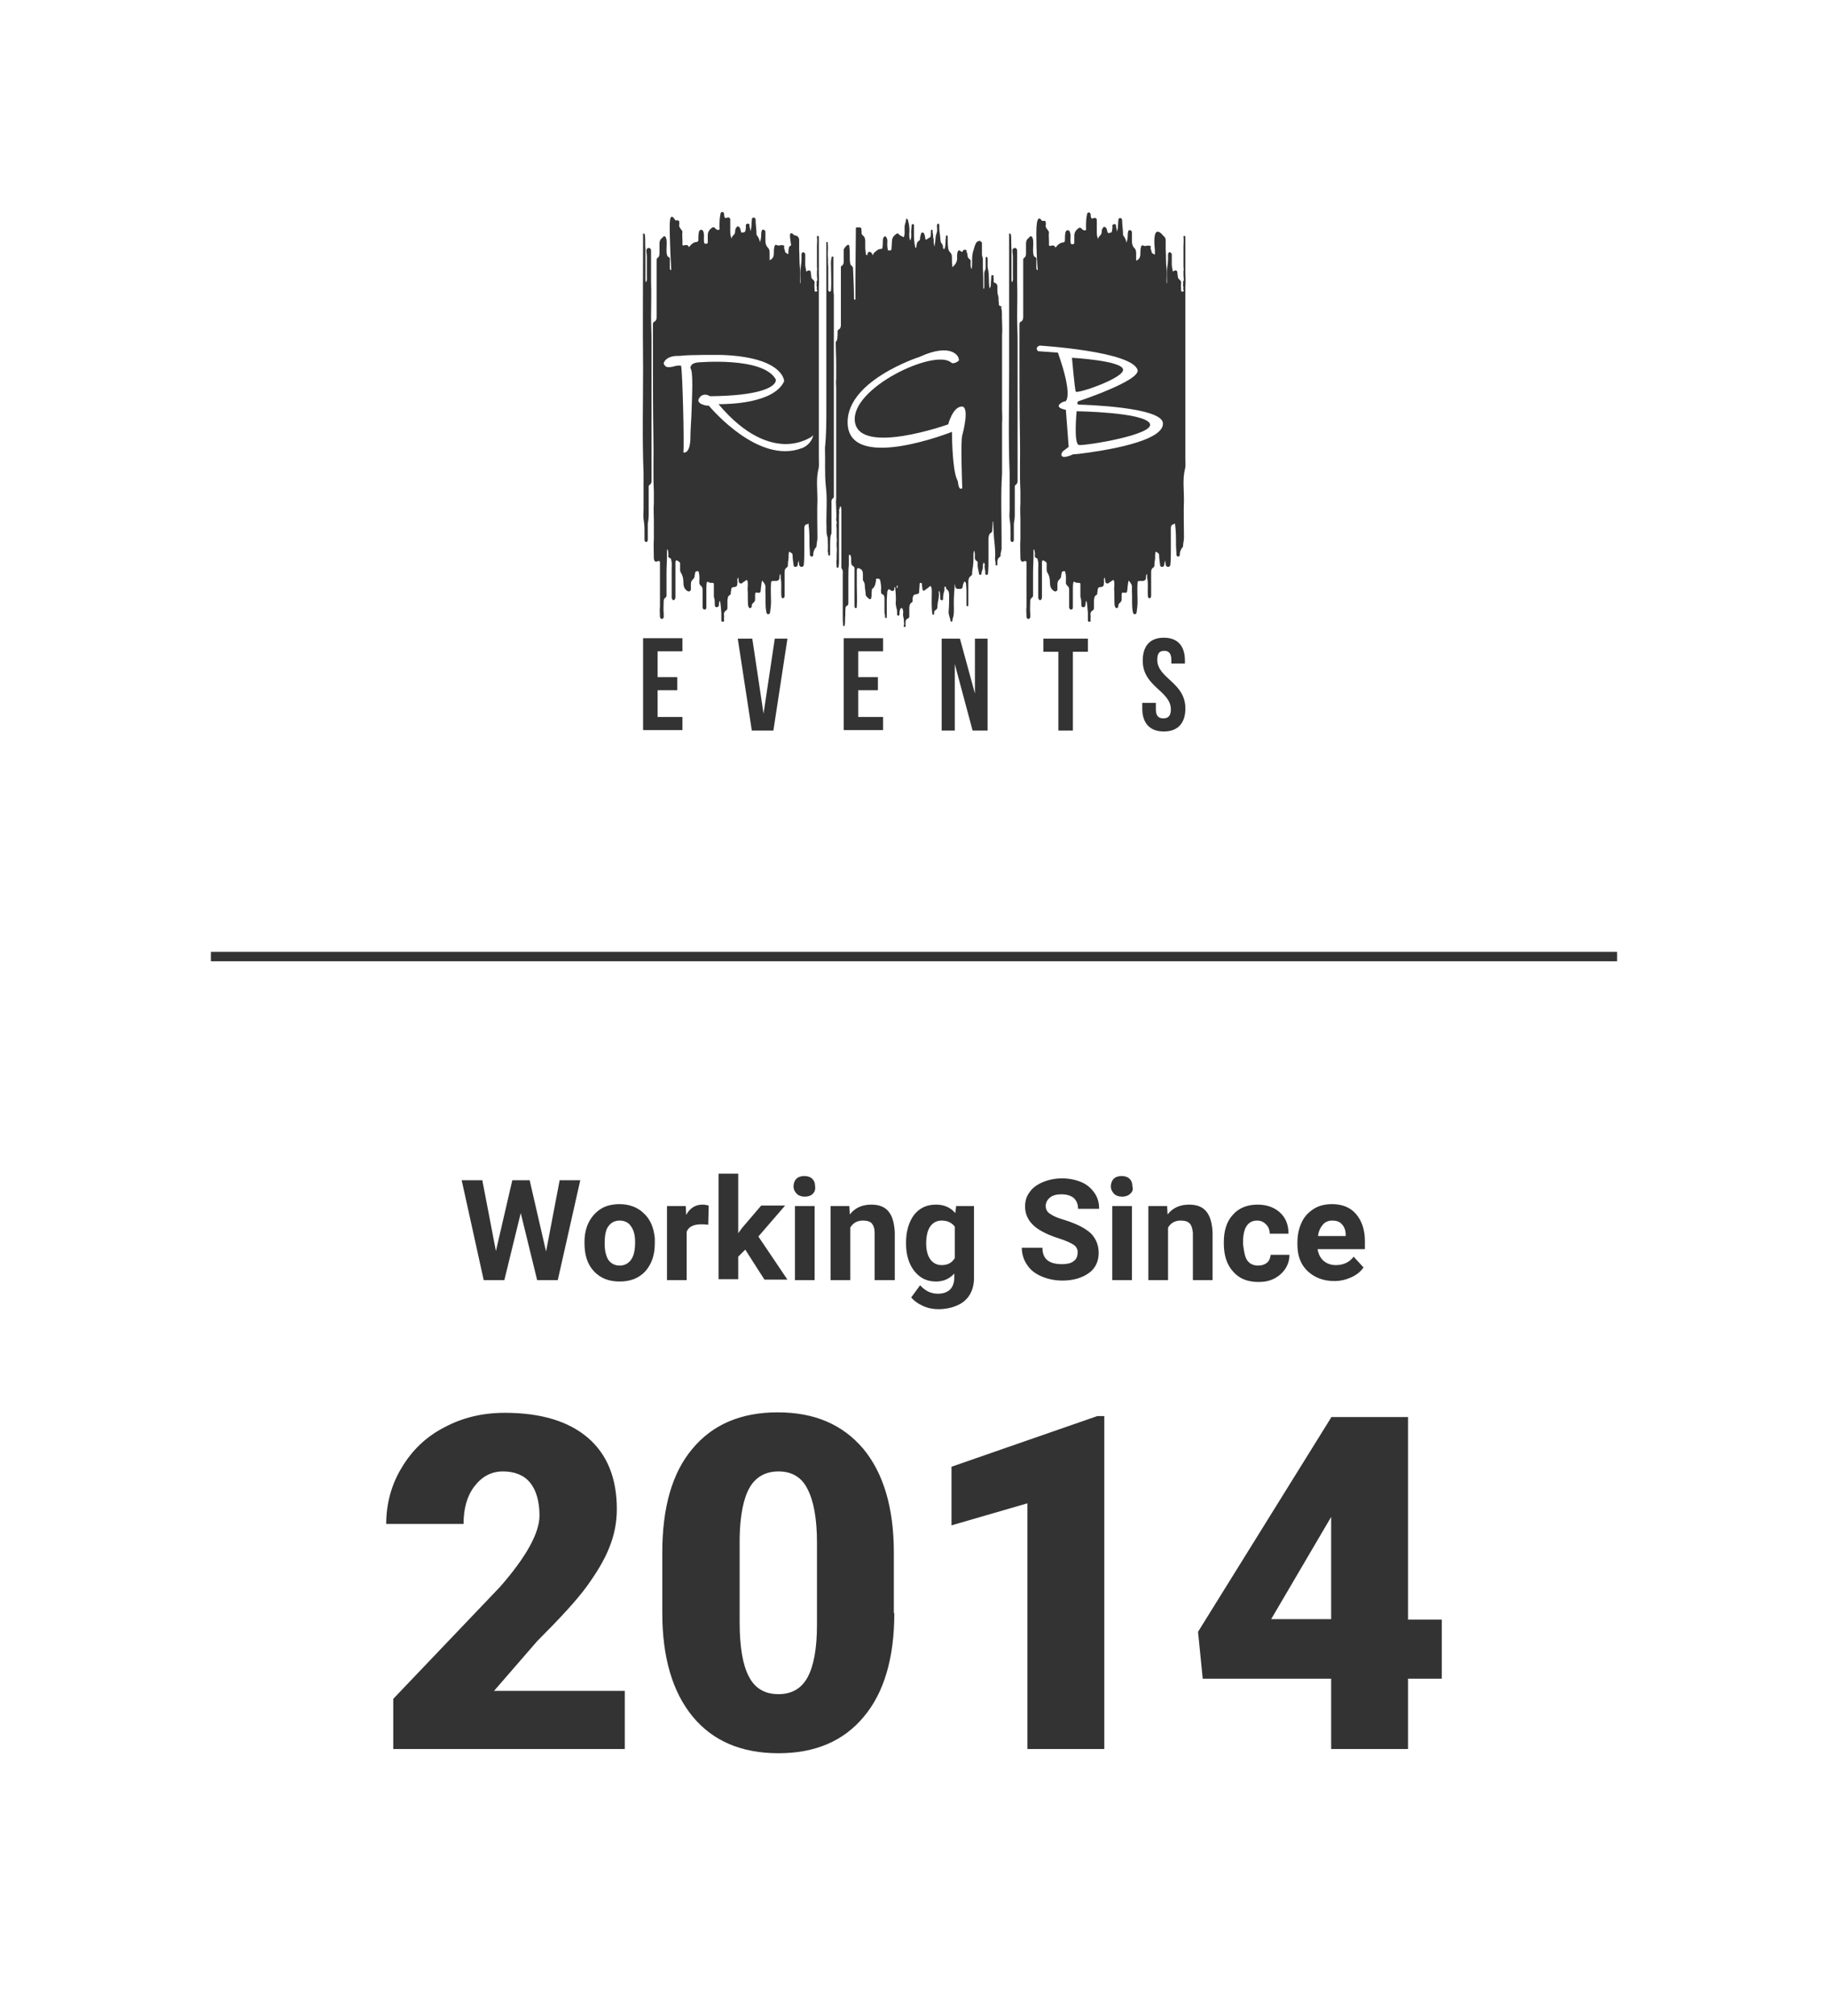 <?xml version="1.0" encoding="utf-8"?>
<!-- Generator: Adobe Illustrator 24.2.3, SVG Export Plug-In . SVG Version: 6.00 Build 0)  -->
<svg version="1.1" id="Layer_1" xmlns="http://www.w3.org/2000/svg" xmlns:xlink="http://www.w3.org/1999/xlink" x="0px" y="0px"
	 viewBox="0 0 390 430" style="enable-background:new 0 0 390 430;" xml:space="preserve">
<rect x="0" y="0" width="390" height="430" fill="#333333" stroke="none"/>
<style type="text/css">
	.st0{fill:#FFFFFF;}
</style>
<g>
	<path class="st0" d="M144.3,78c0.2,0,0.8-0.1,1,0c0.3,0.8,0.7,16.6,0.5,18.4l0,0.1l0.1,0c0,0,0,0,0.1,0c0.1,0,0.3,0,0.5-0.2
		c0.5-0.4,0.8-1.5,0.8-3.1c0-1,0.1-2.6,0.2-4.4c0.2-5.3,0.4-9.5-0.2-10.3c0-0.1,0-0.4,0.2-0.6c0.2-0.3,0.6-0.5,1.3-0.6
		c0.1,0,14-1.3,16.7,3.6c0,0,0.1,0.4-0.2,0.8c-0.7,1-3.5,2.7-13.8,2.8c-0.2-0.1-1.1-0.7-2,0c-0.3,0.3-0.5,0.6-0.5,0.9
		c0,0.4,0.5,0.7,0.5,0.7c0,0,1,0.5,1.7,0.4c0.8,0.9,10.7,12.5,19.8,9.1c0.1,0,1.8-0.6,2.4-2.4l0.1-0.4l-0.3,0.3c0,0-2.2,1.6-5.6,1.6
		c-0.1,0-0.1,0-0.2,0c-3.3-0.1-8.3-1.6-14.1-8.5c1.9,0,11.8-0.1,14-4.9l0,0l0,0c0-0.2-0.3-5.1-13.2-5.6c-0.1,0-6.9-0.1-9.1,0.2
		c-0.2,0-2.7-0.2-3.4,1.5l0,0c0,0,0,0.4,0.3,0.6C142.1,78.4,143,78.4,144.3,78z"/>
	<path class="st0" d="M203.1,92.1c0,0,0,7.9,1.1,10.2c0.1,0.2,0.2,0.5,0.2,0.7c0.2,1.8,0.9,1.1,0.9,1.1s-0.4-9.9,0-11.3
		c0.1-0.3,1.7-6.3-0.2-6.1c-1.9,0.2-2.8,3.8-2.8,3.8s-18.8,6.7-19.9-0.5c-1.1-7.2,17-15.7,20.5-12.7c0.5,0.5,1.7-0.3,1.7-0.5
		c0-0.2-0.2-0.7-0.2-0.7s-1.4-3.1-8.2,0c0,0-16.5,5.3-15.3,14.9C182.2,100.4,203.1,92.1,203.1,92.1z"/>
	<path class="st0" d="M200.9,260.3c-1,0-1.8,0.4-2.4,1.2c-0.6,0.8-0.9,2.1-0.9,3.7c0,1.4,0.3,2.6,0.9,3.4s1.4,1.2,2.4,1.2
		c1.3,0,2.2-0.5,2.8-1.5v-6.7C203.1,260.8,202.2,260.3,200.9,260.3z"/>
	<path class="st0" d="M166.1,313.8c-2.8,0-4.9,1.2-6.2,3.5c-1.3,2.3-2,5.9-2.1,10.6V346c0,5.3,0.7,9.2,2,11.6
		c1.3,2.5,3.4,3.7,6.3,3.7c2.8,0,4.9-1.2,6.2-3.6c1.3-2.4,2-6.1,2-11.2V329c0-5.1-0.7-8.9-2-11.4C171.1,315.1,169,313.8,166.1,313.8
		z"/>
	<path class="st0" d="M182.9,63.6l0,0.1C183,63.7,183,63.7,182.9,63.6z"/>
	<path class="st0" d="M221.5,74.9l4.2,0.3c3.4,9.6,1.6,10.4,1.6,10.4s-0.5,0-1,0.4c-1.4,1,1.1,1.4,1.1,1.4l0.6,7.9l-1.3,1
		c0,0-0.4,0.6-0.2,0.9c0.4,0.7,2.4-0.3,2.4-0.3s0,0,1.2-0.1c5-0.6,18.4-2.6,18-6.6c-0.3-3.4-17-3.9-17.8-3.9c-0.8,0-0.3-0.7-0.3-0.7
		s13.3-4.4,12.7-6.7c-1.2-4-20.9-5.2-20.9-5.2C220.6,74.2,221.5,74.9,221.5,74.9z M245.3,90.3c1.3,2.4-13.9,4.8-15.1,4.6
		s-0.5-7.2-0.5-7.2S244,87.9,245.3,90.3z M239.6,78.8c0.3,1.8-9.9,5.3-10.1,4.7c-0.2-0.5-0.8-7.2-0.8-7.2S239.4,76.9,239.6,78.8z"/>
	<path class="st0" d="M191.4,124.9c-0.1,0-0.1,0.2-0.1,0.3c0,0.1,0,0.2,0.1,0.2c0.1,0,0.1-0.1,0.1-0.3
		C191.5,125,191.6,124.8,191.4,124.9z"/>
	<path class="st0" d="M132.2,260.3c-1,0-1.8,0.4-2.4,1.2s-0.8,2.1-0.8,3.7c0,1.5,0.3,2.7,0.8,3.5c0.6,0.8,1.4,1.2,2.4,1.2
		c1,0,1.8-0.4,2.4-1.2c0.6-0.8,0.9-2,0.9-3.8c0-1.5-0.3-2.6-0.9-3.4C134.1,260.7,133.2,260.3,132.2,260.3z"/>
	<path class="st0" d="M0,0v430h390V0H0z M217.5,76.3c0-2.4,0-4.7,0-7.1c0-0.3,0.1-0.5,0.3-0.6c0.4-0.2,0.5-0.6,0.5-1
		c0-1.2,0-2.4,0-3.6c0-1.1,0-2.3,0-3.4c0-1.1,0-2.2,0-3.3c0-0.6,0-1.2,0-1.8c0-0.2,0-0.4,0.2-0.5c0.4-0.3,0.4-0.7,0.4-1.1
		c0-0.6,0-1.3,0-1.9c0-0.5,0.1-0.9,0.5-1.2c0.2-0.1,0.3-0.5,0.6-0.4c0.3,0.1,0.3,0.4,0.4,0.7c0.1,0.7,0,1.4,0,2.1
		c0,0.4,0,0.8,0.1,1.1c0,0.2,0.1,0.4,0.3,0.5c0.3,0.1,0.4,0.4,0.3,0.7c0,0.5,0,1,0,1.5c0,0.5,0.1,0.6,0.3,0.6
		c-0.1-1.1-0.3-3.7-0.3-7.9c0-3.7,0.7-3.4,1.2-2.6c0.2,0,0.3,0,0.5,0c0.2,0,0.3,0.1,0.3,0.3c0,0.2,0.1,0.4,0,0.6
		c-0.1,0.6,0.4,0.9,0.6,1.3c0,0.1,0.1,0.1,0.1,0.2c-0.1,0.6,0,1.2,0,1.9c0,0.3,0,0.5,0,0.8c0,0.3,0.2,0.3,0.4,0.2
		c0.6-0.1,0.7-0.1,1,0.4c0.4-0.5,0.8-1,1.6-1.1c0.3,0,0.4-0.2,0.4-0.5c0-0.5,0-1,0.1-1.6c0.1-0.3,0.2-0.5,0.5-0.5
		c0.3,0,0.4,0.2,0.5,0.5c0.2,0.7,0,1.4,0.1,2.1c0,0.2,0.1,0.4,0.4,0.4c0.2,0,0.4-0.1,0.4-0.3c0-0.5,0-1,0-1.5c0-0.8,0.4-1.3,1-1.7
		c0.2-0.1,0.4,0,0.5,0.1c0.1,0.1,0.2,0.2,0.3,0.3c0.2,0.1,0.4,0.2,0.6,0.1c0.2-0.1,0.1-0.3,0.1-0.5c0-0.9,0-1.9,0.2-2.8
		c0-0.3,0.2-0.5,0.4-0.5c0.2,0,0.4,0.2,0.4,0.5c0,0.1,0,0.2,0,0.3c0.1,0.5,0.2,0.6,0.7,0.4c0.3-0.1,0.6,0.1,0.6,0.4
		c0,0.8,0,1.6,0,2.4c0,0.6,0,1.1,0.3,1.7c0-0.5,0.4-0.7,0.6-1c0.2-0.3,0.1-0.7,0.2-1c0.1-0.3,0.2-0.4,0.4-0.6
		c0.1-0.1,0.5,0.1,0.6,0.4c0.1,0.2,0.1,0.5,0.2,0.7c0,0.2,0.1,0.2,0.3,0.2c0.6-0.1,0.6-0.1,0.7-0.8c0-0.2,0.1-0.4,0-0.7
		c0-0.2,0.2-0.4,0.4-0.4c0.2,0,0.5,0.1,0.4,0.4c0,0.4,0.2,0.7,0.2,1.2c0.3-0.8,0.2-1.6,0.3-2.4c0-0.3,0.1-0.5,0.4-0.5
		c0.2,0,0.4,0.2,0.4,0.4c0,1,0.2,2.1,0.2,3.1c0,0.1,0,0.2,0.1,0.3c0.3,0.4,0.6,0.9,0.6,1.5c0.2-0.5,0.3-1,0.3-1.5
		c0-0.3,0-0.6,0.1-0.9c0-0.2,0.2-0.4,0.4-0.3c0.2,0,0.4,0.2,0.4,0.5c0,0.5,0,1,0,1.5c0,0.7,0,1.3,0.6,1.9c0.3,0.3,0.3,0.8,0.3,1.2
		c0,0.5,0,1,0,1.4c0.7-0.3,0.9-0.8,0.9-1.5c0-0.4,0-0.8,0.1-1.3c0.1-0.4,0.2-0.6,0.6-0.4c0.4,0.2,0.7-0.1,1.1,0c0.2,0,0.5,0,0.4,0.4
		c-0.1,0.3,0.2,0.6,0.2,1c0,0.2,0.4,0.3,0.6,0.5c0.1,0,0.1-0.1,0.1-0.2c0-0.2,0-0.4,0-0.7l0,0c-0.7-6.5,1.8-3.1,1.8-3.1l0,0
		c0.3,0.2,0.5,0.5,0.5,0.9c0,0.7,0,1.4,0,2c0.1,1.4,0,2.8,0.2,4.2c0.1,0.9,0,1.8,0,2.7c0,0.1,0,0.2,0.1,0.4c0-1,0-1.9,0-2.9
		c0-0.7,0.2-1.5,0.2-2.2c0-0.4,0-0.7,0-1.1c0-0.3,0.2-0.6,0.4-0.5c0.3,0.1,0.4,0.3,0.4,0.5c0,0.7,0,1.4,0,2.2c0,0.5,0.2,0.9,0.2,1.4
		c0.2-0.1,0.3-0.1,0.4-0.2c0.4-0.1,0.6,0.1,0.6,0.5c0,0.3,0.1,0.6,0.1,0.9c0,0.2,0.2,0.4,0.3,0.5c0.3,0.2,0.4,0.4,0.4,0.8
		c-0.1,0.5,0,1,0,1.5c0,0.1,0,0.3,0.2,0.3c0.1,0,0.2,0,0.3-0.1c0.1-0.1,0.1-0.2,0-0.3c0,0-0.1-0.1-0.1-0.1c0.2-0.3,0-0.6,0-0.9
		c0-0.2,0.1-0.4,0-0.6c0,0,0-0.1,0-0.1c0.3-0.4,0.1-0.9,0.1-1.3c0-0.4,0-0.7,0-1c0.1-0.3,0-0.6,0-0.9c0-0.9,0-1.7,0-2.6
		c0-0.6,0-1.3,0-1.9c0-0.6,0.1-1.2,0-1.8c0-0.2,0-0.3,0.2-0.3c0.1,0,0.2,0.1,0.2,0.3c0,0.7,0,1.4,0,2.1c0,0.6,0,1.2,0,1.8
		c0,0.7,0,1.3,0,2c0,0.6,0,1.1,0,1.7c0,1,0.1,1.9,0,2.9c0,0.9,0,1.7,0,2.6c0,0.9,0,1.8,0,2.7c0,0.8,0,1.7,0,2.5c0,0.6,0,1.3,0,1.9
		c0,0.6,0,1.2,0,1.8c0,0.6,0,1.2,0,1.8c0,0.6,0,1.3,0,1.9c0,1,0,1.9,0,2.9c0,0.6,0,1.2,0,1.8c0,0.6,0,1.3,0,1.9c0,0.6,0,1.2,0,1.8
		c0,0.7,0,1.4,0,2c0,0.6,0,1.1,0,1.7c0,0.7,0,1.3,0,2c0,0.6,0,1.3,0,1.9c0,0.6,0,1.3,0,1.9c0,0.5,0,1.1,0,1.6c0,0.7,0,1.4,0,2.1
		c0,0.7,0.1,1.5-0.1,2.2c-0.5,2.1-0.2,4.3-0.2,6.4c-0.1,2.7,0,5.5,0,8.2c0,0.6-0.2,1.2-0.2,1.8c0,0.1,0,0.1-0.1,0.2
		c-0.4,0.5-0.6,1-0.6,1.7c0,0.2-0.2,0.3-0.3,0.3c-0.2,0-0.3-0.1-0.4-0.3c0-0.8-0.1-1.6-0.1-2.3c0-1.4,0-2.9-0.2-4.3c0,0,0-0.1,0-0.2
		c-0.1,0.1-0.2,0.2-0.3,0.2c-0.6,0.1-0.6,0.6-0.6,1c0,1.5,0,3,0,4.5c0,1,0,2.1-0.1,3.1c0,0.3-0.2,0.5-0.5,0.5
		c-0.3,0-0.5-0.3-0.5-0.5c0-0.3-0.1-0.5-0.1-0.9c-0.1,0.4-0.2,0.6-0.2,0.9c0,0.3-0.2,0.5-0.5,0.5c-0.3,0-0.4-0.2-0.4-0.5
		c-0.1-0.7-0.2-1.4-0.2-2c0-0.4-0.3-0.5-0.6-0.7c-0.2-0.1-0.2,0.1-0.2,0.2c-0.1,0.5,0,1-0.1,1.6c-0.1,0.3-0.1,0.7-0.1,1.1
		c0,0.2-0.1,0.3-0.2,0.4c-0.5,0.3-0.5,0.7-0.5,1.2c0,1.1,0,2.3,0,3.4c0,0.5,0,1,0,1.5c0,0.3-0.2,0.5-0.4,0.5c-0.1,0-0.3-0.2-0.3-0.5
		c-0.1-1.2,0.1-2.4-0.1-3.6c-0.1-0.3,0-0.7-0.1-1.1c-0.2,0.2-0.2,0.5-0.2,0.8c0,0.4-0.2,0.6-0.6,0.7c-0.3,0-0.5,0-0.8,0
		c-0.3,0-0.4,0.1-0.4,0.4c-0.1,1.3,0,2.7,0,4c0,0.8-0.1,1.5-0.2,2.3c0,0.2-0.2,0.4-0.4,0.4c-0.2,0-0.4-0.2-0.4-0.5
		c-0.3-1.4-0.1-2.9-0.2-4.3c0-0.3,0-0.5,0-0.8c0.1-0.7-0.3-1.1-0.7-1.6c-0.2,0.7-0.2,1.4-0.3,2.1c0,0.4-0.2,0.6-0.6,0.5
		c-0.5-0.1-0.6,0-0.6,0.5c0,0.3,0,0.6,0,0.9c0,0.3-0.1,0.5-0.3,0.7c-0.3,0.2-0.4,0.4-0.4,0.7c0,0.3-0.2,0.5-0.4,0.5
		c-0.2,0-0.3-0.3-0.4-0.6c-0.1-1.2,0-2.4-0.1-3.5c0-0.5,0.1-1,0-1.6c-0.1-0.3-0.1-0.4-0.4-0.2c-0.2,0.2-0.5,0.3-0.7,0.5
		c-0.1,0.1-0.3,0.2-0.5,0.1c-0.2-0.1-0.3-0.2-0.3-0.5c0-0.3-0.1-0.5-0.1-0.8c-0.1,0.2-0.2,0.4-0.2,0.6c0.1,0.3,0,0.6,0,0.9
		c0,0.4-0.3,0.6-0.7,0.6c-0.4,0-0.6,0.2-0.6,0.6c0,0.2-0.1,0.5-0.1,0.7c0,0.2,0,0.3-0.2,0.4c-0.5,0.3-0.4,0.7-0.5,1.1
		c0,0.5,0,1,0,1.6c0,0.3-0.1,0.5-0.3,0.6c-0.5,0.3-0.5,0.8-0.4,1.2c0,0.3-0.1,0.6,0,0.9c0,0.2-0.1,0.3-0.3,0.3
		c-0.2,0-0.3-0.1-0.3-0.3c0-0.5,0-1.1,0-1.6c-0.1-0.9-0.1-1.7-0.3-2.6c-0.2,0.3-0.2,0.5-0.2,0.8c0,0.4-0.2,0.6-0.5,0.6
		c-0.3,0-0.4-0.2-0.4-0.6c0-0.4,0-0.9-0.1-1.3c-0.1-0.2-0.1-0.4-0.1-0.6c0-0.7,0-1.5,0-2.2c0-0.5,0-0.5-0.5-0.5
		c-0.2,0-0.5,0-0.7-0.2c-0.2-0.1-0.2,0-0.3,0.1c-0.1,0.5-0.1,1-0.1,1.4c0,0.9,0,1.8,0,2.8c0,0.4,0,0.7,0,1.1c0,0.3-0.1,0.5-0.4,0.5
		c-0.2,0-0.4-0.2-0.4-0.5c0-1.2,0-2.5,0-3.7c0-0.4-0.1-0.7-0.4-0.9c-0.2-0.2-0.3-0.4-0.3-0.6c0-0.7,0.1-1.4-0.1-2.1
		c0-0.2,0-0.4-0.3-0.4c-0.2,0-0.5,0.1-0.5,0.4c0,0.2-0.1,0.4-0.1,0.6c0,0.4-0.2,0.6-0.5,0.9c-0.3,0.3-0.3,0.7-0.3,1.1
		c0,0.3,0,0.6,0,0.9c0,0.2-0.1,0.3-0.3,0.4c-0.2,0.1-0.3,0-0.5-0.1c-0.6-0.4-0.8-1-0.8-1.8c0-0.7-0.1-1.4-0.5-2
		c-0.1-0.2-0.2-0.4-0.2-0.6c0-0.5,0-1,0-1.5c0-0.2-0.6-0.6-0.8-0.6c-0.2,0.1-0.2,0.3-0.2,0.4c0,1,0,2,0,2.9c0,1.5,0,3.1,0,4.6
		c0,0.3-0.2,0.6-0.4,0.6c-0.2,0-0.4-0.3-0.4-0.6c0-2,0-4,0-6c0-0.7,0.1-1.3-0.1-2c0-0.2-0.1-0.3-0.3-0.4c-0.3-0.1-0.4-0.3-0.3-0.6
		c0-0.3,0-0.7-0.1-1c0-0.1,0-0.2-0.1-0.2c-0.1,0-0.1,0.1-0.1,0.2c0,0.3,0,0.6,0,0.9c0,1.3-0.1,2.6-0.1,3.8c0,1.1,0,2.2,0,3.4
		c0,0.5,0,1,0,1.5c0,0.2-0.1,0.4-0.3,0.5c-0.2,0.2-0.3,0.4-0.3,0.6c0,0.9-0.1,1.8,0,2.7c0,0.2,0,0.5,0,0.8c0,0.2-0.2,0.4-0.4,0.4
		c-0.2,0-0.4-0.2-0.4-0.5c0-0.7-0.1-1.4,0-2.1c0-0.9,0-1.8,0-2.7c0-2.2,0-4.3,0-6.5c0-0.1,0-0.2,0-0.3c-0.1-0.2-0.1-0.4-0.5-0.2
		c-0.5,0.2-0.7,0-0.8-0.5c0-1.4-0.1-2.9,0-4.3c0-1.4,0-2.7,0-4.1c0-1.1-0.1-2.3,0-3.4c0-0.9,0-1.8,0-2.7c-0.2-3.8,0-7.6-0.1-11.4
		C217.5,87.1,217.5,81.7,217.5,76.3z M248.2,153.2c1,0,1.6-0.5,1.6-1.9c0-4-6-4.8-6-10.4c0-3.1,1.5-4.9,4.5-4.9c3,0,4.5,1.8,4.5,4.9
		v0.6h-2.9v-0.8c0-1.4-0.6-1.9-1.5-1.9c-1,0-1.5,0.5-1.5,1.9c0,4,6,4.8,6,10.4c0,3.1-1.6,4.9-4.6,4.9c-3,0-4.6-1.8-4.6-4.9v-1.2h2.9
		v1.4C246.6,152.7,247.2,153.2,248.2,153.2z M222.6,139v-2.8h9.5v2.8h-3.2v16.8h-3.1V139H222.6z M215.3,50.3c0-0.1,0-0.1,0-0.2
		c0-0.1-0.1-0.3,0.1-0.3c0.2,0,0.3,0.2,0.3,0.4c0.1,1,0,2,0.1,3c0,0.8,0,1.7,0,2.5c0,0.8,0,1.6,0,2.5c0,0.5,0,0.9,0,1.4
		c0,0.2,0,0.4,0.1,0.6c0.3-0.4,0.2-0.9,0.2-1.3c0-1.4,0-2.8,0-4.2c0-0.4-0.1-0.8-0.1-1.3c0-0.3,0.2-0.5,0.5-0.5
		c0.2-0.1,0.5,0.2,0.5,0.5c0,1.1,0,2.2,0,3.3c0,1.1,0,2.2,0,3.4c0.1,2.5,0,5,0,7.4c0,1.7,0.1,3.4,0.1,5.1c0,8.4,0,16.9,0,25.3
		c0,1.6,0,3.2,0,4.7c0,0.3-0.1,0.6-0.4,0.8c-0.2,0.1-0.2,0.3-0.2,0.5c0,2,0,3.9,0,5.9c0,0.7-0.1,1.3-0.2,1.9c0,0.6,0,1.2,0,1.8
		c0,0.6,0,1.1,0,1.7c0,0.2-0.2,0.4-0.3,0.4c-0.2,0-0.4-0.2-0.4-0.4c0-0.5,0-0.9,0-1.4c0-1,0-2-0.2-3.1c-0.1-0.7,0-1.4,0-2.1
		c0-1.1,0-2.2,0-3.3c0-1.5,0-3,0-4.4c-0.3-7.4-0.1-14.8-0.1-22.3C215.3,69.2,215.3,59.8,215.3,50.3z M178.7,70.7
		c0-0.2,0.1-0.4,0.2-0.4c0.4-0.2,0.5-0.6,0.5-1c0-1.3,0-2.6,0-3.9c0-2.1,0-4.2,0-6.4c0-0.7,0-1.3,0-2c0-0.2,0.1-0.3,0.2-0.3
		c0.4-0.3,0.4-0.7,0.4-1c0-0.8,0-1.6,0-2.4c0-0.3,0.6-1,0.9-1.1c0.2,0,0.3,0.1,0.3,0.3c0.1,0.8,0.1,1.5,0.1,2.3c0,0.5,0,0.9,0.1,1.4
		c0,0.2,0.1,0.3,0.2,0.4c0.3,0.2,0.4,0.4,0.4,0.8c0.1,2.1,0.2,4.2,0.2,6.2c0,0.1,0,0.3,0.1,0.3c0.1,0,0.2,0,0.2,0l0-0.1l0-1.4
		c0,0,0-0.1,0-0.1l0-0.6c0-0.1,0-0.1,0-0.2l0-0.7c0,0,0-0.1,0-0.1c0,0,0,0,0-0.1l0-0.6c0,0,0-0.1,0-0.1c0,0,0,0,0-0.1l0-0.7
		c0,0,0,0,0,0c0,0,0,0,0,0l0.1-10.4c0,0,0,0,0-0.1c0-0.1,0.2-0.1,0.2-0.1c0.2,0,0.4,0,0.6,0c0.2,0,0.4,0.2,0.4,0.3
		c-0.1,0.3,0.1,0.6,0,0.9c0,0.2,0.2,0.5,0.4,0.6c0.4,0.4,0.4,0.9,0.4,1.3c0,0.4,0,0.9,0,1.3c0,0.4,0.1,0.7,0.1,1.1
		c0,0.1,0,0.3,0.2,0.4c0.2,0,0.2-0.1,0.2-0.3c0-0.2,0.2-0.4,0.4-0.4c0.2,0,0.4,0.2,0.5,0.3c0.1,0.1,0.1,0.3,0.2,0.4
		c0.2-0.1,0.1-0.4,0.3-0.5c0.4-0.3,0.8-0.8,1.4-0.8c0.4,0,0.4-0.3,0.4-0.5c0.1-0.6,0-1.1,0.1-1.7c0.1-0.2,0.2-0.5,0.4-0.5
		c0.2,0,0.3,0.2,0.4,0.4c0.2,0.4,0.1,0.8,0.1,1.2c0,0.4,0,0.7,0.1,1.1c0,0.1,0,0.4,0.2,0.3c0.2,0,0.6,0.1,0.6-0.3
		c0-0.5,0.1-1.1,0.1-1.6c0-0.8,0.4-1.3,1.1-1.7c0.1-0.1,0.2,0,0.3,0.1c0.2,0.3,0.6,0.4,0.9,0.6c0.2,0.1,0.2,0.1,0.3-0.1
		c0-0.2,0.1-0.4,0.1-0.6c0-0.5,0-0.9,0-1.4c0-0.6,0.3-1,0.3-1.6c0-0.1,0.1-0.2,0.2-0.1c0.1,0,0.1,0.1,0.2,0.2c0.3,1,0.4,2,0.3,3
		c0,0.4,0,0.8,0.1,1.1c0,0.1,0,0.2,0.1,0.2c0.1,0,0.1-0.1,0.1-0.2c0.2-0.5,0.1-1,0.1-1.5c0-0.5,0.1-1,0.1-1.5c0-0.1,0.1-0.2,0.3-0.2
		c0.1,0,0.2,0.1,0.2,0.2c0,0.5,0,1.1,0,1.6c0,1.1,0,2.1,0.3,3.2c0,0,0,0.1,0.1,0.1c0.2-0.3,0.1-0.6,0.2-0.9c0.1-0.3,0.2-0.5,0.4-0.6
		c0.2-0.1,0.3-0.3,0.3-0.5c0-0.3,0.1-0.7,0.2-1c0-0.2,0.1-0.3,0.3-0.3c0.2,0,0.3,0.1,0.4,0.3c0.1,0.3,0.2,0.6,0.2,0.9
		c0,0.3,0.2,0.4,0.4,0.2c0.1-0.1,0.2-0.1,0.3-0.2c0.3-0.1,0.5-0.3,0.5-0.7c-0.1-0.3,0.1-0.6,0-0.9c0-0.1,0.1-0.2,0.2-0.2
		c0.1,0,0.2,0.1,0.2,0.2c-0.1,0.4,0.1,0.7,0.1,1.1c-0.1,0.2,0.1,0.5,0.1,0.8c0,0.5,0,1,0.2,1.5c0-0.6,0.2-1.2,0.2-1.8
		c0-0.5,0.2-0.9,0.3-1.3c0.1-0.5,0-0.9,0-1.4c0-0.2,0.1-0.3,0.2-0.4c0.2,0,0.3,0.1,0.3,0.3c0,0.6,0,1.1,0.1,1.7
		c0.1,0.6,0.1,1.2,0.2,1.8c0,0.1,0.1,0.2,0.1,0.3c0.3,0.3,0.4,0.6,0.4,1c0,0.1,0,0.3,0.2,0.3c0.2,0,0.2-0.2,0.2-0.3
		c0.2-0.7,0.1-1.4,0.2-2.1c0-0.2,0-0.5,0.2-0.5c0.2,0,0.2,0.2,0.2,0.4c0,0.8,0,1.5,0.1,2.3c0,0.3,0.2,0.7,0.4,0.9
		c0.4,0.4,0.4,0.8,0.4,1.3c0,0.6,0,1.1,0.1,1.7c0,0.1,0,0.1,0,0.2c0.7-0.6,1.1-1.3,1-2.2c0-0.3,0-0.7,0.1-1c0.1-0.4,0.3-0.5,0.6-0.3
		c0.2,0.2,0.4,0.4,0.6-0.1c0.1-0.2,0.4-0.1,0.6-0.1c0.2,0,0.1,0.2,0.1,0.3c0,0,0,0.1,0,0.1c0.4,0.5,0,1.2,0.7,1.6
		c0.2,0.1,0.2,0.3,0.2,0.5c0,0.5-0.1,1.1,0.2,1.6c0.1-0.5,0.1-1,0.1-1.5c0-0.7,0-1.5,0.2-2.2c0-0.1,0.1-0.2,0.1-0.3
		c0.2-0.8,0.5-1.8,0.9-1.9c0.6-0.3,0.6,0,0.6,0l0,0.1c0.2-0.2,0.3,0.1,0.3,0.3c0,0.8,0,1.6,0,2.4c0,0.3,0.2,0.6,0.2,0.9
		c0,0.7,0,1.4,0,2c0.1,1.4,0.1,2.8,0.1,4.2c0,0.1,0,0.2,0.1,0.2c0.1-0.1,0.1-0.3,0.1-0.5c0-0.8,0-1.7,0-2.5c0-0.4,0-0.7,0.2-1
		c0.1-0.3,0.1-0.6,0.1-0.9c0-0.6,0-1.1,0-1.7c0-0.1,0.1-0.2,0.2-0.2c0.1,0,0.2,0.1,0.2,0.2c0.1,0.8-0.1,1.6,0.1,2.4
		c0.3,1.3,0.1,2.6,0.3,3.9c0,0,0,0.1,0.1,0.2c0.1-0.3,0.2-0.5,0.2-0.8c0-0.6,0.1-1.2,0.1-1.8c0-0.2,0.1-0.2,0.3-0.2
		c0.1,0,0.3,0.1,0.2,0.2c-0.1,0.3,0.1,0.7,0,1c0,0.2,0,0.3,0.2,0.4c0.7,0.2,0.6,0.8,0.6,1.3c0,0.5,0,1.1,0.2,1.6
		c0.1,0.4,0,0.9,0.1,1.3c0,0.7,0,0.7,0.7,0.9c0,0.1-0.2,0-0.2,0.2c0.3,0.9,0.1,1.9,0.2,2.9c0,1,0.1,1.9,0,2.9c0,1.1,0,2.2,0,3.3
		c0,1.1,0,2.3,0,3.4c0,1.3,0,2.6,0,3.9c0,1,0,1.9,0,2.9c0,0.8,0,1.6,0,2.4c0,1,0.1,1.9,0,2.9c0,0.8,0,1.6,0,2.4c0,1.4,0,2.9,0,4.3
		c0,1.3,0,2.7,0,4.1c-0.3,4.6-0.1,9.1-0.1,13.7c0,0.8,0,1.6,0,2.3c0,0.5-0.3,1-0.2,1.5c0,0.1-0.1,0.2-0.2,0.3
		c-0.6,0.4-0.5,1-0.5,1.6c0,0.1-0.1,0.2-0.2,0.2c-0.1,0-0.2-0.1-0.2-0.2c0.1-0.4-0.1-0.8-0.1-1.2c0.1-1.1,0-2.2-0.1-3.3
		c-0.2-1.5-0.2-3.1-0.3-4.6c0,0,0,0-0.1-0.1c0,0.7-0.1,1.4-0.1,2c0,0.2-0.1,0.3-0.2,0.4c-0.5,0.2-0.5,0.7-0.6,1.1c0,1.5,0,3,0,4.5
		c0,1,0,2.1-0.1,3.1c0,0.2-0.1,0.3-0.3,0.3c-0.2,0-0.3-0.1-0.3-0.4c0.1-0.4-0.1-0.7-0.1-1.1c0-0.2-0.1-0.3,0-0.5
		c0.1-0.3-0.2-0.5-0.2-0.7c-0.1,0.2-0.2,0.5-0.2,0.8c0.1,0.6-0.3,1.1-0.3,1.7c0,0.1-0.1,0.2-0.3,0.2c-0.1,0-0.2-0.1-0.2-0.2
		c-0.1-0.7-0.4-1.5-0.3-2.3c0-0.2,0-0.4-0.3-0.5c-0.4-0.3-0.3-0.7-0.3-1.1c0-0.4,0-0.8-0.2-1.1c0,0.2-0.1,0.5-0.1,0.7
		c0,0.9,0,1.7-0.1,2.6c-0.1,0.6-0.2,1.2-0.2,1.8c0,0.1-0.1,0.2-0.2,0.3c-0.5,0.3-0.6,0.8-0.6,1.3c0,0.6,0,1.2,0,1.8
		c0,0.6,0,1.2,0,1.8c0,0.4,0,0.9,0,1.3c0,0.2,0,0.3-0.2,0.3c-0.2,0-0.2-0.2-0.2-0.3c0-1.1,0-2.1,0-3.2c0-0.5-0.1-1-0.1-1.4
		c0-0.1-0.1-0.2-0.2-0.3c-0.1-0.1-0.2-0.1-0.2,0c-0.1,0.3-0.3,0.6-0.3,1c0,0.3-0.2,0.4-0.4,0.5c-0.2,0-0.5,0-0.7,0
		c-0.3-0.1-0.5-0.2-0.5-0.6c0-0.1,0-0.3-0.1-0.4c-0.1,1.4-0.2,2.7-0.2,4c0,1,0.1,1.9-0.1,2.9c-0.1,0.3-0.2,0.6-0.2,0.9
		c0,0.1-0.1,0.2-0.2,0.2c-0.1,0-0.2-0.1-0.2-0.2c-0.1-0.7-0.5-1.4-0.4-2.1c0.1-1.1,0.1-2.1,0.1-3.2c0-0.5,0-1.1-0.5-1.4
		c-0.1-0.1-0.1-0.2-0.2-0.4c0-0.1,0-0.2-0.2-0.2c-0.1,0-0.1,0.2-0.1,0.2c0,0.2,0,0.4,0,0.6c-0.2,0.6-0.3,1.2-0.3,1.9
		c0,0.1-0.1,0.3-0.3,0.2c-0.1,0-0.3-0.1-0.3-0.3c0-0.6,0-1.1-0.2-1.7c-0.2,0.2-0.1,0.4-0.1,0.5c0.1,0.9-0.2,1.7-0.3,2.6
		c0,0.1,0,0.2,0,0.3c0,0.3-0.1,0.6-0.4,0.7c-0.3,0.2-0.3,0.4-0.3,0.7c0,0.2,0,0.3-0.2,0.3c-0.2,0-0.2-0.2-0.2-0.3
		c-0.2-1.6-0.1-3.1-0.1-4.7c0-0.3,0-0.5-0.1-0.8c0-0.1-0.1-0.3-0.2-0.3c-0.1,0-0.2,0.1-0.3,0.2c-0.3,0.3-0.6,0.4-0.9,0.7
		c-0.2,0.2-0.5,0-0.5-0.3c0-0.3-0.1-0.6-0.1-0.9c0-0.2,0-0.4-0.3-0.4c-0.2,0-0.2,0.2-0.2,0.4c0,0.5-0.1,1-0.1,1.5
		c0,0.3-0.1,0.4-0.4,0.5c-0.3,0.1-0.6,0-0.8,0.3c-0.2,0.3-0.2,0.7-0.2,1.1c0,0.2,0,0.3-0.2,0.4c-0.5,0.3-0.5,0.9-0.5,1.4
		c0,0.5,0,1.1,0,1.6c0,0.2-0.1,0.3-0.3,0.4c-0.4,0.2-0.5,0.4-0.5,0.8c0,0.3,0,0.7,0,1c-0.1,0-0.3,0-0.4,0c0-0.2,0.1-0.5,0.1-0.7
		c-0.1-0.4,0-0.7-0.1-1.1c-0.1-0.4-0.2-0.8-0.1-1.2c0-0.2,0-0.5-0.1-0.7c0-0.1-0.1-0.4-0.3-0.3c-0.2,0-0.2,0.2-0.3,0.4
		c-0.1,0.3-0.1,0.6-0.1,0.9c0,0.2-0.1,0.3-0.3,0.3c-0.1,0-0.2-0.1-0.2-0.3c0-0.1,0-0.3,0-0.5c0-0.6-0.3-1.2-0.3-1.8
		c0.1-1.1,0-2.2-0.1-3.3c0-0.1,0-0.2-0.1-0.2c-0.1,0.1-0.1,0.2-0.1,0.3c0,0.2,0,0.4-0.2,0.5c-0.2,0.1-0.4,0-0.6-0.1
		c-0.1-0.1-0.2-0.3-0.4-0.2c-0.2,0.1-0.2,0.3-0.3,0.5c0,0.6-0.1,1.2-0.1,1.8c0,0.6,0,1.3,0,1.9c0,0.6,0,1.2,0,1.7
		c0,0.1,0,0.2-0.2,0.2c-0.1,0-0.2-0.1-0.2-0.2c0.1-0.3-0.1-0.7-0.1-1c0-0.3,0-0.7,0-1c0-0.6,0-1.3,0-1.9c0-0.4,0-0.8-0.5-1
		c-0.1,0-0.2-0.1-0.2-0.3c0-0.3-0.1-0.6,0-0.9c0-0.6-0.1-1.1-0.2-1.7c-0.1-0.4-0.4-0.4-0.7-0.4c-0.3,0-0.2,0.3-0.2,0.4
		c-0.1,0.6-0.2,1.3-0.7,1.7c-0.2,0.1-0.2,0.3-0.2,0.5c-0.1,0.5,0,1-0.1,1.4c0,0.2-0.1,0.4-0.3,0.4c-0.2,0-0.9-0.7-0.9-0.9
		c0-0.7-0.2-1.4-0.2-2.1c0-0.3-0.1-0.6-0.3-0.9c-0.1-0.1-0.1-0.2-0.1-0.3c0-0.3,0-0.6,0-0.9c0-0.6,0-1.1-0.6-1.4
		c-0.5-0.2-0.6-0.3-0.7,0.3c0,0.1,0,0.2,0,0.3c0,1.1,0,2.2,0,3.3c0,1.4,0.1,2.7,0,4.1c0,0.2,0,0.4-0.2,0.4c-0.2,0-0.3-0.2-0.3-0.4
		c0-0.4,0-0.8,0-1.3c0-0.5,0-1.1,0-1.6c0-0.7,0-1.3,0-2c0-0.9,0-1.8,0-2.7c0-0.3,0.1-0.7-0.2-0.9c-0.4-0.2-0.5-0.5-0.5-0.9
		c0-0.2,0-0.3,0-0.5c0-0.3,0-0.6-0.1-0.8c0-0.1-0.1-0.3-0.2-0.3c-0.2,0-0.2,0.2-0.2,0.3c0,0.1,0,0.2,0,0.3c0,0.5,0,1.1,0,1.6
		c-0.1,0.9-0.1,1.8-0.1,2.7c0,0.9,0,1.7,0,2.6c0,0.9,0,1.9,0,2.8c0,0.3-0.1,0.5-0.3,0.6c-0.2,0.1-0.3,0.2-0.3,0.4
		c-0.1,0.7,0,1.4-0.1,2.1c0,0.6,0,1.2-0.1,1.8c-0.1,0-0.2,0-0.3,0c-0.1-0.9-0.1-1.7-0.1-2.6c0-0.9,0-1.8,0-2.8c0-0.6,0-1.2,0-1.8
		c0-0.7,0-1.3,0-2c0-0.6,0-1.2,0-1.8c0-0.4,0.1-0.8-0.2-1.2c-0.1-0.1-0.1-0.3-0.1-0.4c0-4.1,0-8.1,0-12.2c0-0.2,0-0.4-0.1-0.6
		c0,0,0-0.1-0.1-0.1c0,0-0.1,0-0.1,0.1c0,0.3-0.2,0.5-0.2,0.8c0.1,0.3,0,0.6,0,0.9c0,0.7,0,1.4,0,2.1c0,0.6,0,1.2,0,1.8
		c0,0.6,0,1.2,0,1.8c0,0.6,0,1.3,0,1.9c0,0.4,0,0.8,0,1.2c0,0.3,0,0.6,0,0.9c0,0.5,0,0.9-0.1,1.4c0,0.1-0.1,0.2-0.2,0.2
		c-0.1,0-0.2-0.1-0.2-0.2c0-0.6-0.1-1.1,0-1.7c0-0.3,0-0.6,0-0.8c0-0.6,0.1-1.3,0-1.9c0-0.3,0-0.5,0-0.8c0.1-0.4,0-0.8,0-1.1
		c0-0.6,0-1.2,0-1.8c0-0.4-0.1-0.8,0-1.2c0.1-0.2-0.1-0.5-0.1-0.8c0.1-0.8,0-1.7,0-2.5c0-0.7-0.1-1.3,0-2c0-0.6,0-1.3,0-1.9
		c0-0.6,0-1.2,0-1.7c0-0.7,0-1.3,0-2c0-0.6,0-1.2,0-1.8c0-0.6,0-1.2,0-1.8c0-0.6,0-1.3,0-1.9c0-0.6,0-1.3,0-1.9c0-0.6,0-1.3,0-1.9
		c0-0.6,0-1.3,0-1.9c0-0.6,0-1.2,0-1.8c0-0.6,0-1.2,0-1.9c0-0.4,0-0.9,0-1.3c0-0.6,0-1.2,0-1.8c0-0.6-0.1-1.3,0-1.9c0-0.3,0-0.7,0-1
		c0-0.7,0-1.4,0-2.1c0-1.6-0.1-3.2-0.1-4.8C178.7,72.7,178.7,71.7,178.7,70.7z M210.7,136.2v19.6h-3.2l-3.8-14.2v14.2h-2.8v-19.6
		h3.9l3.2,11.7v-11.7H210.7z M187.3,144.4v2.8h-4.2v5.7h5.3v2.8H180v-19.6h8.4v2.8h-5.3v5.5H187.3z M176.3,87.1c0-2.8,0-5.6,0-8.4
		c0-5.4,0-10.8,0-16.1c0-3.6,0-7.2,0-10.7c0-0.1-0.1-0.3,0.1-0.3c0.2,0,0.2,0.2,0.2,0.3c0.1,0.8,0,1.6,0,2.4c0.1,0.9,0,1.8,0.1,2.6
		c0,0.6,0,1.2,0,1.8c0,0.6,0,1.3,0,1.9c0,0.4,0,0.8,0,1.2c0,0.2,0.1,0.4,0.3,0.4c0.2,0,0.3-0.1,0.3-0.4c0.1-1.5,0-3.1,0-4.6
		c0-0.7-0.1-1.4,0.1-2.2c0-0.2,0.1-0.3,0.2-0.3c0.2,0,0.2,0.1,0.2,0.3c0,0.8,0,1.7,0,2.5c0,0.6,0,1.3,0,1.9c0,0.6,0,1.2,0,1.8
		c0,0.6,0,1.1,0.1,1.7c0,0.6,0,1.2,0,1.8c0,0.9,0,1.9,0,2.8c0,2.4,0,4.8,0,7.2c0,1.4,0,2.8,0,4.2c0,1.1,0,2.2,0,3.4
		c0,1.1,0,2.3,0,3.4c0,1.1,0,2.2,0,3.3c0,1.1,0,2.3,0,3.4c0,1.3,0,2.6,0,3.9c0,1.2,0,2.4,0,3.6c0,1,0,2,0,3.1c0,0.9,0,1.9,0,2.8
		c0,0.2,0,0.3-0.1,0.4c-0.5,0.3-0.4,0.8-0.4,1.2c0,2.1,0,4.2,0,6.2c0,0.2-0.1,0.4-0.2,0.7c-0.1,0.8-0.1,1.5-0.1,2.3
		c0,0.6,0,1.1,0,1.7c0,0.1-0.1,0.2-0.2,0.2c-0.1,0-0.2-0.1-0.2-0.2c0-0.2,0-0.5-0.1-0.7c0.1-0.9,0-1.8,0-2.6c0-0.2,0-0.4-0.1-0.6
		c-0.3-1-0.1-1.9-0.2-2.9c0-2.6,0.2-5.2-0.1-7.7c-0.3-2.8-0.1-5.6-0.2-8.3C176.3,92.7,176.3,89.9,176.3,87.1z M139.3,76.3
		c0-2.4,0-4.7,0-7.1c0-0.3,0.1-0.5,0.3-0.6c0.4-0.2,0.5-0.6,0.5-1c0-1.2,0-2.4,0-3.6c0-1.1,0-2.3,0-3.4c0-1.1,0-2.2,0-3.3
		c0-0.6,0-1.2,0-1.8c0-0.2,0-0.4,0.2-0.5c0.4-0.3,0.4-0.7,0.4-1.1c0-0.6,0-1.3,0-1.9c0-0.5,0.1-0.9,0.5-1.2c0.2-0.1,0.3-0.5,0.6-0.4
		c0.3,0.1,0.3,0.4,0.4,0.7c0.1,0.7,0,1.4,0,2.1c0,0.4,0,0.8,0.1,1.1c0,0.2,0.1,0.4,0.3,0.5c0.3,0.1,0.4,0.4,0.3,0.7c0,0.5,0,1,0,1.5
		c0,0.5,0.1,0.6,0.3,0.6l0-0.1c0,0-0.4-7.2-0.3-10c0.1-2.2,0.9-1,1.2-0.5c0.2,0,0.3,0,0.5,0c0.2,0,0.3,0.1,0.3,0.3
		c0,0.2,0.1,0.4,0,0.6c-0.1,0.6,0.4,0.9,0.6,1.3c0,0.1,0.1,0.1,0.1,0.2c-0.1,0.6,0,1.2,0,1.9c0,0.3,0,0.5,0,0.8
		c0,0.3,0.2,0.3,0.4,0.2c0.6-0.1,0.7-0.1,1,0.4c0.4-0.5,0.8-1,1.6-1.1c0.3,0,0.4-0.2,0.4-0.5c0-0.5,0-1,0.1-1.6
		c0.1-0.3,0.2-0.5,0.5-0.5c0.3,0,0.4,0.2,0.5,0.5c0.2,0.7,0,1.4,0.1,2.1c0,0.2,0.1,0.4,0.4,0.4c0.2,0,0.4-0.1,0.4-0.3
		c0-0.5,0-1,0-1.5c0-0.8,0.4-1.3,1-1.7c0.2-0.1,0.4,0,0.5,0.1c0.1,0.1,0.2,0.2,0.3,0.3c0.2,0.1,0.4,0.2,0.6,0.1
		c0.2-0.1,0.1-0.3,0.1-0.5c0-0.9,0-1.9,0.2-2.8c0-0.3,0.2-0.5,0.4-0.5c0.2,0,0.4,0.2,0.4,0.5c0,0.1,0,0.2,0,0.3
		c0.1,0.5,0.2,0.6,0.7,0.4c0.3-0.1,0.6,0.1,0.6,0.4c0,0.8,0,1.6,0,2.4c0,0.6,0,1.1,0.3,1.7c0-0.5,0.4-0.7,0.6-1
		c0.2-0.3,0.1-0.7,0.2-1c0.1-0.3,0.2-0.4,0.4-0.6c0.1-0.1,0.5,0.1,0.6,0.4c0.1,0.2,0.1,0.5,0.2,0.7c0,0.2,0.1,0.2,0.3,0.2
		c0.6-0.1,0.6-0.1,0.7-0.8c0-0.2,0.1-0.4,0-0.7c0-0.2,0.2-0.4,0.4-0.4c0.2,0,0.5,0.1,0.4,0.4c0,0.4,0.2,0.7,0.2,1.2
		c0.3-0.8,0.2-1.6,0.3-2.4c0-0.3,0.1-0.5,0.4-0.5c0.2,0,0.4,0.2,0.4,0.4c0,1,0.2,2.1,0.2,3.1c0,0.1,0,0.2,0.1,0.3
		c0.3,0.4,0.6,0.9,0.6,1.5c0.2-0.5,0.3-1,0.3-1.5c0-0.3,0-0.6,0.1-0.9c0-0.2,0.2-0.4,0.4-0.3c0.2,0,0.4,0.2,0.4,0.5c0,0.5,0,1,0,1.5
		c0,0.7,0,1.3,0.6,1.9c0.3,0.3,0.3,0.8,0.3,1.2c0,0.5,0,1,0,1.4c0.7-0.3,0.9-0.8,0.9-1.5c0-0.4,0-0.8,0.1-1.3
		c0.1-0.4,0.2-0.6,0.6-0.4c0.4,0.2,0.7-0.1,1.1,0c0.2,0,0.5,0,0.4,0.4c-0.1,0.3,0.2,0.6,0.2,1c0,0.2,0.4,0.3,0.6,0.5
		c0.1,0,0.1-0.1,0.1-0.2c0-0.3,0-0.7,0.1-1c0-0.4,0.2-0.5,0.5-0.7c-0.1-0.3-0.1-0.8-0.2-1.3c-0.3-1.9,0.5-1.2,0.9-0.8
		c0.6,0,1,0.4,1,1c0,0.7,0,1.4,0,2c0.1,1.4,0,2.8,0.2,4.2c0.1,0.9,0,1.8,0,2.7c0,0.1,0,0.2,0.1,0.4c0-1,0-1.9,0-2.9
		c0-0.7,0.2-1.5,0.2-2.2c0-0.4,0-0.7,0-1.1c0-0.3,0.2-0.6,0.4-0.5c0.3,0.1,0.4,0.3,0.4,0.5c0,0.7,0,1.4,0,2.2c0,0.5,0.2,0.9,0.2,1.4
		c0.2-0.1,0.3-0.1,0.4-0.2c0.4-0.1,0.6,0.1,0.6,0.5c0,0.3,0.1,0.6,0.1,0.9c0,0.2,0.2,0.4,0.3,0.5c0.3,0.2,0.4,0.4,0.4,0.8
		c-0.1,0.5,0,1,0,1.5c0,0.1,0,0.3,0.2,0.3c0.1,0,0.2,0,0.3-0.1c0.1-0.1,0.1-0.2,0-0.3c0,0-0.1-0.1-0.1-0.1c0.2-0.3,0-0.6,0-0.9
		c0-0.2,0.1-0.4,0-0.6c0,0,0-0.1,0-0.1c0.3-0.4,0.1-0.9,0.1-1.3c0-0.4,0-0.7,0-1c0.1-0.3,0-0.6,0-0.9c0-0.9,0-1.7,0-2.6
		c0-0.6,0-1.3,0-1.9c0-0.6,0.1-1.2,0-1.8c0-0.2,0-0.3,0.2-0.3c0.1,0,0.2,0.1,0.2,0.3c0,0.7,0,1.4,0,2.1c0,0.6,0,1.2,0,1.8
		c0,0.7,0,1.3,0,2c0,0.6,0,1.1,0,1.7c0,1,0.1,1.9,0,2.9c0,0.9,0,1.7,0,2.6c0,0.9,0,1.8,0,2.7c0,0.8,0,1.7,0,2.5c0,0.6,0,1.3,0,1.9
		c0,0.6,0,1.2,0,1.8c0,0.6,0,1.2,0,1.8c0,0.6,0,1.3,0,1.9c0,1,0,1.9,0,2.9c0,0.6,0,1.2,0,1.8c0,0.6,0,1.3,0,1.9c0,0.6,0,1.2,0,1.8
		c0,0.7,0,1.4,0,2c0,0.6,0,1.1,0,1.7c0,0.7,0,1.3,0,2c0,0.6,0,1.3,0,1.9c0,0.6,0,1.3,0,1.9c0,0.5,0,1.1,0,1.6c0,0.7,0,1.4,0,2.1
		c0,0.7,0.1,1.5-0.1,2.2c-0.5,2.1-0.2,4.3-0.2,6.4c-0.1,2.7,0,5.5,0,8.2c0,0.6-0.2,1.2-0.2,1.8c0,0.1,0,0.1-0.1,0.2
		c-0.4,0.5-0.6,1-0.6,1.7c0,0.2-0.2,0.3-0.3,0.3c-0.2,0-0.3-0.1-0.4-0.3c0-0.8-0.1-1.6-0.1-2.3c0-1.4,0-2.9-0.2-4.3c0,0,0-0.1,0-0.2
		c-0.1,0.1-0.2,0.2-0.3,0.2c-0.6,0.1-0.6,0.6-0.6,1c0,1.5,0,3,0,4.5c0,1,0,2.1-0.1,3.1c0,0.3-0.2,0.5-0.5,0.5
		c-0.3,0-0.5-0.3-0.5-0.5c0-0.3-0.1-0.5-0.1-0.9c-0.1,0.4-0.2,0.6-0.2,0.9c0,0.3-0.2,0.5-0.5,0.5c-0.3,0-0.4-0.2-0.4-0.5
		c-0.1-0.7-0.2-1.4-0.2-2c0-0.4-0.3-0.5-0.6-0.7c-0.2-0.1-0.2,0.1-0.2,0.2c-0.1,0.5,0,1-0.1,1.6c-0.1,0.3-0.1,0.7-0.1,1.1
		c0,0.2-0.1,0.3-0.2,0.4c-0.5,0.3-0.5,0.7-0.5,1.2c0,1.1,0,2.3,0,3.4c0,0.5,0,1,0,1.5c0,0.3-0.2,0.5-0.4,0.5c-0.1,0-0.3-0.2-0.3-0.5
		c-0.1-1.2,0.1-2.4-0.1-3.6c-0.1-0.3,0-0.7-0.1-1.1c-0.2,0.2-0.2,0.5-0.2,0.8c0,0.4-0.2,0.6-0.6,0.7c-0.3,0-0.5,0-0.8,0
		c-0.3,0-0.4,0.1-0.4,0.4c-0.1,1.3,0,2.7,0,4c0,0.8-0.1,1.5-0.2,2.3c0,0.2-0.2,0.4-0.4,0.4c-0.2,0-0.4-0.2-0.4-0.5
		c-0.3-1.4-0.1-2.9-0.2-4.3c0-0.3,0-0.5,0-0.8c0.1-0.7-0.3-1.1-0.7-1.6c-0.2,0.7-0.2,1.4-0.3,2.1c0,0.4-0.2,0.6-0.6,0.5
		c-0.5-0.1-0.6,0-0.6,0.5c0,0.3,0,0.6,0,0.9c0,0.3-0.1,0.5-0.3,0.7c-0.3,0.2-0.4,0.4-0.4,0.7c0,0.3-0.2,0.5-0.4,0.5
		c-0.2,0-0.3-0.3-0.4-0.6c-0.1-1.2,0-2.4-0.1-3.5c0-0.5,0.1-1,0-1.6c-0.1-0.3-0.1-0.4-0.4-0.2c-0.2,0.2-0.5,0.3-0.7,0.5
		c-0.1,0.1-0.3,0.2-0.5,0.1c-0.2-0.1-0.3-0.2-0.3-0.5c0-0.3-0.1-0.5-0.1-0.8c-0.1,0.2-0.2,0.4-0.2,0.6c0.1,0.3,0,0.6,0,0.9
		c0,0.4-0.3,0.6-0.7,0.6c-0.4,0-0.6,0.2-0.6,0.6c0,0.2-0.1,0.5-0.1,0.7c0,0.2,0,0.3-0.2,0.4c-0.5,0.3-0.4,0.7-0.5,1.1
		c0,0.5,0,1,0,1.6c0,0.3-0.1,0.5-0.3,0.6c-0.5,0.3-0.5,0.8-0.4,1.2c0,0.3-0.1,0.6,0,0.9c0,0.2-0.1,0.3-0.3,0.3
		c-0.2,0-0.3-0.1-0.3-0.3c0-0.5,0-1.1,0-1.6c-0.1-0.9-0.1-1.7-0.3-2.6c-0.2,0.3-0.2,0.5-0.2,0.8c0,0.4-0.2,0.6-0.5,0.6
		c-0.3,0-0.4-0.2-0.4-0.6c0-0.4,0-0.9-0.1-1.3c-0.1-0.2-0.1-0.4-0.1-0.6c0-0.7,0-1.5,0-2.2c0-0.5,0-0.5-0.5-0.5
		c-0.2,0-0.5,0-0.7-0.2c-0.2-0.1-0.2,0-0.3,0.1c-0.1,0.5-0.1,1-0.1,1.4c0,0.9,0,1.8,0,2.8c0,0.4,0,0.7,0,1.1c0,0.3-0.1,0.5-0.4,0.5
		c-0.2,0-0.4-0.2-0.4-0.5c0-1.2,0-2.5,0-3.7c0-0.4-0.1-0.7-0.4-0.9c-0.2-0.2-0.3-0.4-0.3-0.6c0-0.7,0.1-1.4-0.1-2.1
		c0-0.2,0-0.4-0.3-0.4c-0.2,0-0.5,0.1-0.5,0.4c0,0.2-0.1,0.4-0.1,0.6c0,0.4-0.2,0.6-0.5,0.9c-0.3,0.3-0.3,0.7-0.3,1.1
		c0,0.3,0,0.6,0,0.9c0,0.2-0.1,0.3-0.3,0.4c-0.2,0.1-0.3,0-0.5-0.1c-0.6-0.4-0.8-1-0.8-1.8c0-0.7-0.1-1.4-0.5-2
		c-0.1-0.2-0.2-0.4-0.2-0.6c0-0.5,0-1,0-1.5c0-0.2-0.6-0.6-0.8-0.6c-0.2,0.1-0.2,0.3-0.2,0.4c0,1,0,2,0,2.9c0,1.5,0,3.1,0,4.6
		c0,0.3-0.2,0.6-0.4,0.6c-0.2,0-0.4-0.3-0.4-0.6c0-2,0-4,0-6c0-0.7,0.1-1.3-0.1-2c0-0.2-0.1-0.3-0.3-0.4c-0.3-0.1-0.4-0.3-0.3-0.6
		c0-0.3,0-0.7-0.1-1c0-0.1,0-0.2-0.1-0.2c-0.1,0-0.1,0.1-0.1,0.2c0,0.3,0,0.6,0,0.9c0,1.3-0.1,2.6-0.1,3.8c0,1.1,0,2.2,0,3.4
		c0,0.5,0,1,0,1.5c0,0.2-0.1,0.4-0.3,0.5c-0.2,0.2-0.3,0.4-0.3,0.6c0,0.9-0.1,1.8,0,2.7c0,0.2,0,0.5,0,0.8c0,0.2-0.2,0.4-0.4,0.4
		c-0.2,0-0.4-0.2-0.4-0.5c0-0.7-0.1-1.4,0-2.1c0-0.9,0-1.8,0-2.7c0-2.2,0-4.3,0-6.5c0-0.1,0-0.2,0-0.3c-0.1-0.2-0.1-0.4-0.5-0.2
		c-0.5,0.2-0.7,0-0.8-0.5c0-1.4-0.1-2.9,0-4.3c0-1.4,0-2.7,0-4.1c0-1.1-0.1-2.3,0-3.4c0-0.9,0-1.8,0-2.7c-0.2-3.8,0-7.6-0.1-11.4
		C139.3,87.1,139.3,81.7,139.3,76.3z M168,136.2l-3,19.6h-4.6l-3-19.6h3.1l2.4,16l2.4-16H168z M144.5,144.4v2.8h-4.2v5.7h5.3v2.8
		h-8.4v-19.6h8.4v2.8h-5.3v5.5H144.5z M137.2,50.3c0-0.1,0-0.1,0-0.2c0-0.1-0.1-0.3,0.1-0.3c0.2,0,0.3,0.2,0.3,0.4c0.1,1,0,2,0.1,3
		c0,0.8,0,1.7,0,2.5c0,0.8,0,1.6,0,2.5c0,0.5,0,0.9,0,1.4c0,0.2,0,0.4,0.1,0.6c0.3-0.4,0.2-0.9,0.2-1.3c0-1.4,0-2.8,0-4.2
		c0-0.4-0.1-0.8-0.1-1.3c0-0.3,0.2-0.5,0.5-0.5c0.2-0.1,0.5,0.2,0.5,0.5c0,1.1,0,2.2,0,3.3c0,1.1,0,2.2,0,3.4c0.1,2.5,0,5,0,7.4
		c0,1.7,0.1,3.4,0.1,5.1c0,8.4,0,16.9,0,25.3c0,1.6,0,3.2,0,4.7c0,0.3-0.1,0.6-0.4,0.8c-0.2,0.1-0.2,0.3-0.2,0.5c0,2,0,3.9,0,5.9
		c0,0.7-0.1,1.3-0.2,1.9c0,0.6,0,1.2,0,1.8c0,0.6,0,1.1,0,1.7c0,0.2-0.2,0.4-0.3,0.4c-0.2,0-0.4-0.2-0.4-0.4c0-0.5,0-0.9,0-1.4
		c0-1,0-2-0.2-3.1c-0.1-0.7,0-1.4,0-2.1c0-1.1,0-2.2,0-3.3c0-1.5,0-3,0-4.4c-0.3-7.4-0.1-14.8-0.1-22.3
		C137.1,69.2,137.2,59.8,137.2,50.3z M133.3,373H83.9v-10.7l22.8-23.9c5.6-6.4,8.4-11.5,8.4-15.2c0-3-0.7-5.4-2-7
		c-1.3-1.6-3.3-2.4-5.8-2.4c-2.5,0-4.5,1.1-6.1,3.2c-1.6,2.1-2.3,4.8-2.3,8H82.4c0-4.3,1.1-8.4,3.3-12c2.2-3.7,5.2-6.6,9.1-8.6
		c3.9-2.1,8.2-3.1,12.9-3.1c7.7,0,13.6,1.8,17.7,5.3c4.1,3.5,6.2,8.6,6.2,15.2c0,2.8-0.5,5.5-1.6,8.2c-1,2.6-2.7,5.4-4.8,8.3
		s-5.7,6.8-10.6,11.7l-9.2,10.6h27.9V373z M98.5,251.7h4.4l2.9,15.1l3.5-15.1h3.7l3.5,15.2l2.9-15.2h4.4L119,273h-4.4l-3.5-14.3
		l-3.5,14.3h-4.4L98.5,251.7z M137.7,271.1c-1.4,1.5-3.2,2.2-5.5,2.2s-4.1-0.7-5.5-2.2c-1.4-1.5-2-3.5-2-6v-0.2c0-1.6,0.3-3,0.9-4.2
		c0.6-1.2,1.5-2.2,2.6-2.9s2.5-1,4-1c2.1,0,3.9,0.7,5.2,2c1.4,1.3,2.1,3.1,2.3,5.3l0,1.1C139.7,267.7,139,269.6,137.7,271.1z
		 M190.8,344c0,9.6-2.2,17-6.5,22.1c-4.3,5.2-10.4,7.8-18.2,7.8c-7.9,0-14-2.6-18.3-7.8c-4.3-5.2-6.5-12.6-6.5-22.1v-12.9
		c0-9.6,2.1-17,6.4-22.1c4.3-5.2,10.4-7.8,18.2-7.8c7.9,0,13.9,2.6,18.3,7.8c4.3,5.2,6.5,12.6,6.5,22.1V344z M142.3,273v-15.8h4
		l0.1,1.9c0.8-1.5,2-2.2,3.5-2.2c0.5,0,0.9,0.1,1.3,0.2l-0.1,4.1c-0.6-0.1-1.1-0.1-1.5-0.1c-1.6,0-2.7,0.5-3.1,1.6V273H142.3z
		 M158.3,261.9l4.1-4.8h5.1l-5.7,6.6l6.2,9.2h-4.9l-4.1-6.4l-1.5,1.5v4.8h-4.2v-22.5h4.2V263L158.3,261.9z M173.4,254.6
		c-0.4,0.4-1,0.6-1.7,0.6c-0.7,0-1.3-0.2-1.7-0.6s-0.7-0.9-0.7-1.6c0-0.6,0.2-1.2,0.6-1.6c0.4-0.4,1-0.6,1.7-0.6
		c0.7,0,1.3,0.2,1.7,0.6c0.4,0.4,0.6,0.9,0.6,1.6C174,253.7,173.8,254.2,173.4,254.6z M173.8,257.2V273h-4.2v-15.8H173.8z
		 M190.8,273h-4.2v-10.1c0-0.9-0.2-1.5-0.6-2c-0.4-0.4-1-0.6-1.9-0.6c-1.2,0-2.1,0.5-2.7,1.5V273h-4.2v-15.8h4l0.1,1.8
		c1.1-1.4,2.6-2.1,4.6-2.1c1.7,0,2.9,0.5,3.7,1.5s1.2,2.5,1.3,4.4V273z M196.9,278.5c-1.1-0.5-1.9-1.1-2.5-1.8l1.9-2.6
		c1.1,1.2,2.3,1.8,3.8,1.8c1.1,0,2-0.3,2.6-0.9c0.6-0.6,0.9-1.5,0.9-2.6v-0.8c-1,1.1-2.3,1.7-3.9,1.7c-1.9,0-3.4-0.7-4.6-2.2
		c-1.2-1.5-1.8-3.5-1.8-5.9V265c0-2.4,0.6-4.4,1.7-5.9c1.2-1.5,2.7-2.2,4.7-2.2c1.7,0,3.1,0.6,4.1,1.8l0.2-1.5h3.8v15.3
		c0,1.4-0.3,2.6-0.9,3.6c-0.6,1-1.5,1.8-2.7,2.3c-1.1,0.5-2.5,0.8-4,0.8C199.1,279.2,198,279,196.9,278.5z M235.7,373h-16.5v-52.4
		l-16.2,4.7v-12.5l31.1-10.8h1.5V373z M229.1,265.5c-0.6-0.4-1.6-0.9-3.2-1.4s-2.7-1-3.6-1.5c-2.4-1.3-3.6-3.1-3.6-5.3
		c0-1.2,0.3-2.2,1-3.1c0.6-0.9,1.6-1.6,2.8-2.1c1.2-0.5,2.6-0.8,4.1-0.8c1.5,0,2.9,0.3,4.1,0.8s2.1,1.3,2.8,2.3c0.7,1,1,2.1,1,3.4
		H230c0-1-0.3-1.7-0.9-2.3c-0.6-0.5-1.5-0.8-2.6-0.8c-1.1,0-1.9,0.2-2.5,0.7c-0.6,0.5-0.9,1.1-0.9,1.8c0,0.7,0.3,1.3,1,1.7
		c0.7,0.5,1.7,0.9,3.1,1.3c2.5,0.8,4.3,1.7,5.5,2.8c1.1,1.1,1.7,2.5,1.7,4.2c0,1.8-0.7,3.3-2.1,4.3c-1.4,1-3.3,1.6-5.6,1.6
		c-1.6,0-3.1-0.3-4.5-0.9s-2.4-1.4-3.1-2.5c-0.7-1-1.1-2.3-1.1-3.6h4.4c0,2.4,1.4,3.5,4.2,3.5c1,0,1.9-0.2,2.4-0.6
		c0.6-0.4,0.9-1,0.9-1.8C230,266.6,229.7,265.9,229.1,265.5z M241.5,273h-4.2v-15.8h4.2V273z M241.1,254.6c-0.4,0.4-1,0.6-1.7,0.6
		c-0.7,0-1.3-0.2-1.7-0.6s-0.7-0.9-0.7-1.6c0-0.6,0.2-1.2,0.6-1.6c0.4-0.4,1-0.6,1.7-0.6c0.7,0,1.3,0.2,1.7,0.6
		c0.4,0.4,0.6,0.9,0.6,1.6C241.8,253.7,241.6,254.2,241.1,254.6z M253.8,260.9c-0.4-0.4-1-0.6-1.9-0.6c-1.2,0-2.1,0.5-2.7,1.5V273
		h-4.2v-15.8h4l0.1,1.8c1.1-1.4,2.6-2.1,4.6-2.1c1.7,0,2.9,0.5,3.7,1.5s1.2,2.5,1.3,4.4V273h-4.2v-10.1
		C254.4,262,254.2,261.3,253.8,260.9z M307.6,358h-7.2v15H284v-15h-27.4l-1-10l28.4-45.7v-0.1h16.4v43.2h7.2V358z M266.1,268.8
		c0.5,0.7,1.3,1.1,2.3,1.1c0.8,0,1.4-0.2,1.9-0.6c0.5-0.4,0.7-1,0.8-1.7h4c0,1.1-0.3,2.1-0.9,3c-0.6,0.9-1.4,1.6-2.4,2.1
		c-1,0.5-2.1,0.7-3.3,0.7c-2.3,0-4.1-0.7-5.4-2.2c-1.3-1.4-2-3.4-2-6v-0.3c0-2.4,0.6-4.4,1.9-5.8c1.3-1.5,3.1-2.2,5.3-2.2
		c2,0,3.6,0.6,4.8,1.7c1.2,1.1,1.8,2.6,1.8,4.5h-4c0-0.8-0.3-1.5-0.8-2c-0.5-0.5-1.1-0.8-1.9-0.8c-1,0-1.7,0.4-2.2,1.1
		s-0.8,1.9-0.8,3.5v0.4C265.4,266.9,265.6,268.1,266.1,268.8z M282.4,268.9c0.7,0.6,1.6,0.9,2.6,0.9c1.6,0,2.9-0.6,3.8-1.8l2.1,2.3
		c-0.6,0.9-1.5,1.6-2.6,2.1c-1.1,0.5-2.3,0.8-3.6,0.8c-2.3,0-4.2-0.7-5.7-2.1c-1.5-1.4-2.2-3.3-2.2-5.7V265c0-1.6,0.3-3,0.9-4.3
		c0.6-1.3,1.5-2.2,2.6-2.9c1.1-0.7,2.4-1,3.9-1c2.2,0,3.9,0.7,5.1,2.1c1.2,1.4,1.9,3.3,1.9,5.8v1.7h-10.1
		C281.3,267.5,281.7,268.3,282.4,268.9z M345,205H45v-2h300V205z"/>
	<path class="st0" d="M284.2,260.3c-0.8,0-1.5,0.3-2,0.9c-0.5,0.6-0.9,1.4-1,2.4h5.9v-0.3c0-0.9-0.3-1.7-0.8-2.2
		C285.8,260.5,285.1,260.3,284.2,260.3z"/>
	<polygon class="st0" points="271.2,345.3 284,345.3 284,323.5 283,325.2 	"/>
</g>
</svg>
